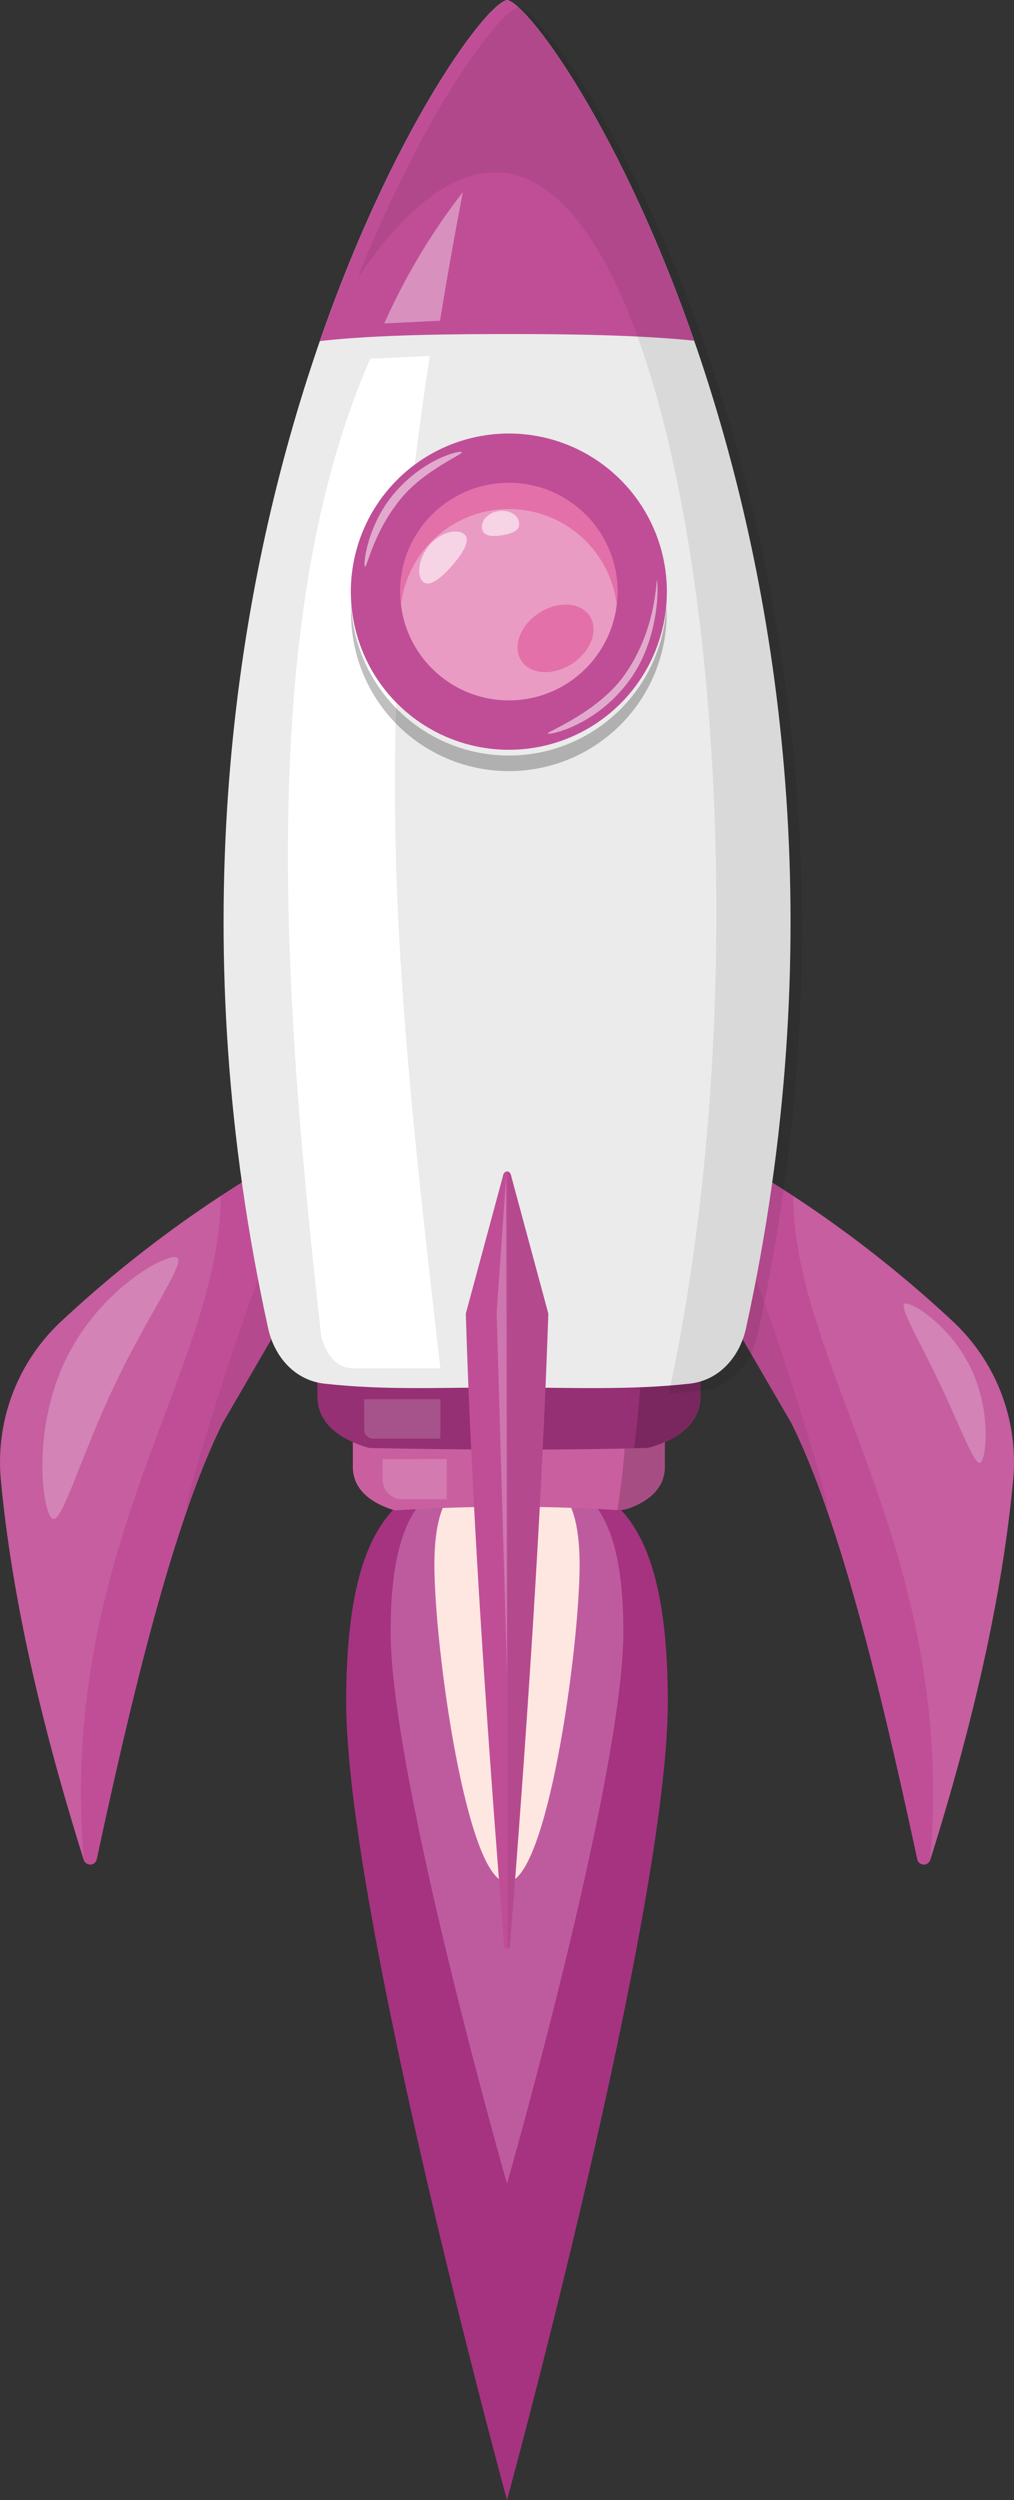 <svg xmlns="http://www.w3.org/2000/svg" width="285.752" height="704" viewBox="0 0 285.752 704">
  <rect x="0" y="0" width="285.752" height="704" fill="#333333" stroke="none"/>
  <g id="roke" transform="translate(-902.831 -264.555)">
    <g id="Group_109" data-name="Group 109" transform="translate(1000.388 679.68)">
      <path id="Path_219" data-name="Path 219" d="M931.928,452.495c0,58.892,45.32,224.749,45.32,224.749s45.317-165.857,45.317-224.749-20.291-64.126-45.317-64.126S931.928,393.606,931.928,452.495Z" transform="translate(-931.928 -388.369)" fill="#a53380"/>
      <path id="Path_220" data-name="Path 220" d="M935.664,432.723c0,40.737,32.794,155.46,32.794,155.46s32.79-114.723,32.79-155.46-14.682-44.354-32.79-44.354S935.664,391.99,935.664,432.723Z" transform="translate(-923.138 -388.369)" fill="#be5b9f"/>
      <path id="Path_221" data-name="Path 221" d="M939.341,413.867c0,23.419,9.163,89.373,20.466,89.373s20.462-65.953,20.462-89.373-9.163-25.5-20.462-25.5S939.341,390.451,939.341,413.867Z" transform="translate(-914.486 -388.369)" fill="#fee6e1"/>
    </g>
    <g id="Group_111" data-name="Group 111" transform="translate(902.831 264.555)">
      <path id="Path_222" data-name="Path 222" d="M983.668,361.606a336.408,336.408,0,0,0-63.556,46.658,54.133,54.133,0,0,0-17.056,44.478c2.93,31.741,10.917,67.633,23.373,107.2a1.9,1.9,0,0,0,3.664-.161c10.8-50.235,22.1-95.877,35.46-122.783l23.342-40.17Z" transform="translate(-902.831 -36.212)" fill="#c04e97"/>
      <path id="Path_223" data-name="Path 223" d="M948.5,365c-11.614,21.059-37.773,109.761-27.761,82.731A193.779,193.779,0,0,1,928.689,429l23.342-40.17Z" transform="translate(-865.967 -28.215)" opacity="0.06"/>
      <path id="Path_224" data-name="Path 224" d="M965.02,365a335.385,335.385,0,0,0-44.908,35.262,54.133,54.133,0,0,0-17.056,44.478c2.93,31.741,10.917,67.633,23.373,107.2C919.146,464.107,965.02,413.272,965.02,365Z" transform="translate(-902.831 -28.215)" fill="#fff" opacity="0.09"/>
      <path id="Path_225" data-name="Path 225" d="M944.263,370.241c2.709,1.291-7.809,15.54-17.475,35.868s-14.823,39.043-17.529,37.756-6.119-24.207,3.551-44.539S941.557,368.954,944.263,370.241Z" transform="translate(-894.449 -16.154)" fill="#fff" opacity="0.23"/>
      <path id="Path_226" data-name="Path 226" d="M967.616,361.606a336.414,336.414,0,0,1,63.556,46.658,54.134,54.134,0,0,1,17.056,44.478c-2.93,31.741-10.917,67.633-23.373,107.2a1.9,1.9,0,0,1-3.665-.161c-10.793-50.235-22.1-95.877-35.459-122.783l-23.342-40.17Z" transform="translate(-762.701 -36.212)" fill="#c04e97"/>
      <path id="Path_227" data-name="Path 227" d="M965.923,365c11.614,21.059,37.773,109.761,27.761,82.731A193.961,193.961,0,0,0,985.731,429l-23.342-40.17Z" transform="translate(-762.701 -28.215)" opacity="0.06"/>
      <path id="Path_228" data-name="Path 228" d="M969.51,365a335.37,335.37,0,0,1,44.907,35.262,54.134,54.134,0,0,1,17.056,44.478c-2.927,31.741-10.917,67.633-23.369,107.2C1015.386,464.107,969.51,413.272,969.51,365Z" transform="translate(-745.947 -28.215)" fill="#fff" opacity="0.09"/>
      <path id="Path_229" data-name="Path 229" d="M979.073,374.095c-1.646.781,4,10.112,9.881,22.481s9.766,23.084,11.413,22.3,3.286-14.159-2.6-26.524S980.723,373.31,979.073,374.095Z" transform="translate(-724.128 -6.975)" fill="#fff" opacity="0.23"/>
      <path id="Path_230" data-name="Path 230" d="M1006.857,428.571a498.263,498.263,0,0,0-61.719.064,4.181,4.181,0,0,1-1.552-.191c-5.958-1.955-11.1-5.583-11.1-12.09V387.9a12.133,12.133,0,0,1,11.856-12.328h64.217a12.132,12.132,0,0,1,11.855,12.328v28.455c0,6.109-4.533,9.686-10.011,11.715A8.617,8.617,0,0,1,1006.857,428.571Z" transform="translate(-833.052 -3.358)" fill="#ca5fa0"/>
      <path id="Path_231" data-name="Path 231" d="M958.635,375.821l-2.38-.251a199.676,199.676,0,0,1-1.536,53,8.644,8.644,0,0,0,3.38-.506c5.479-2.029,10.012-5.606,10.012-11.715V387.9C968.11,381.116,965.156,375.821,958.635,375.821Z" transform="translate(-780.747 -3.358)" opacity="0.18"/>
      <path id="Path_232" data-name="Path 232" d="M1021.979,430.177c-24.821.634-50.577.526-77.346-.01a4.258,4.258,0,0,1-1.126-.178c-7.47-2.28-14-6.575-14-14.384V382.02a14.591,14.591,0,0,1,14.548-14.551h78.811a14.594,14.594,0,0,1,14.551,14.551v33.585c0,7.7-6.357,12-13.693,14.293A6.422,6.422,0,0,1,1021.979,430.177Z" transform="translate(-840.064 -22.418)" fill="#943073"/>
      <path id="Path_233" data-name="Path 233" d="M960.384,367.468l-2.139-.013c1.539,22.276.171,43.2-2.1,62.761.979-.017,1.971-.027,2.947-.047a6.409,6.409,0,0,0,1.747-.268c7.353-2.246,13.737-6.5,13.783-14.206l.215-33.585A14.6,14.6,0,0,0,960.384,367.468Z" transform="translate(-777.38 -22.451)" opacity="0.18"/>
      <path id="Path_234" data-name="Path 234" d="M1068.843,638.571c-1.78,8.117-7.574,14.689-15.842,15.607-17.354,1.951-35.322,1.023-52.284,1.09-16.962-.067-33.34.862-50.694-1.09-8.268-.919-14.065-7.49-15.845-15.607-47.563-216.484,54.416-371.438,67.334-374.016C1014.43,267.133,1116.409,422.087,1068.843,638.571Z" transform="translate(-858.617 -264.555)" fill="#ebebeb"/>
      <path id="Path_235" data-name="Path 235" d="M941.983,402.98,952.4,364.416c.265-1.971,2.149-1.971,2.417,0l10.417,38.564c-1.807,53.487-5.727,113.865-10.816,178.061a.813.813,0,0,1-1.626,0C947.6,516.11,943.576,455.3,941.983,402.98Z" transform="translate(-810.713 -33.081)" fill="#c04e97"/>
      <path id="Path_236" data-name="Path 236" d="M929.716,360.6c16.241-1.871,38.785-1.978,54.473-1.978,14.669,0,35.439.235,51,1.874-20.69-59.549-46.624-94.72-52.72-95.937C976.367,265.772,950.41,300.983,929.716,360.6Z" transform="translate(-839.575 -264.555)" fill="#c04e97"/>
      <path id="Path_237" data-name="Path 237" d="M967,294.453l-16.768.771c-32.941,75.207-24.18,182.919-13.793,275.48,1.385,4.7,4.1,8.815,9,8.815H970C957.008,467.7,950.527,401.619,967,294.453Z" transform="translate(-845.891 -194.211)" fill="#fff"/>
      <path id="Path_238" data-name="Path 238" d="M950.845,316.889c1.9-11.778,3.943-23.282,6.421-36.2A180.076,180.076,0,0,0,935.13,317.67Z" transform="translate(-826.836 -226.588)" fill="#fff" opacity="0.38"/>
      <g id="Group_110" data-name="Group 110" transform="translate(89.264 112.469)">
        <path id="Path_239" data-name="Path 239" d="M976.807,357.68A44.473,44.473,0,0,1,932.39,315.4c-.034.728-.054,1.455-.054,2.193a44.473,44.473,0,0,0,88.947,0c0-.738-.02-1.465-.057-2.193A44.47,44.47,0,0,1,976.807,357.68Z" transform="translate(-922.674 -257.393)" opacity="0.25"/>
        <circle id="Ellipse_23" data-name="Ellipse 23" cx="44.531" cy="44.531" r="44.531" transform="translate(0 86.313) rotate(-75.728)" fill="#c04e97"/>
        <circle id="Ellipse_24" data-name="Ellipse 24" cx="36.652" cy="36.652" r="36.652" transform="translate(10.073 81.433) rotate(-76.781)" fill="#c04e97"/>
        <circle id="Ellipse_25" data-name="Ellipse 25" cx="30.618" cy="30.618" r="30.618" transform="translate(23.516 23.516)" fill="#ea9bc3"/>
        <path id="Path_240" data-name="Path 240" d="M967.086,312.473a30.615,30.615,0,0,1,30.39,26.936,30.569,30.569,0,0,0-30.39-34.3,30.618,30.618,0,0,0-30.618,30.618,31,31,0,0,0,.228,3.678A30.62,30.62,0,0,1,967.086,312.473Z" transform="translate(-912.953 -281.596)" fill="#e470a9"/>
        <path id="Path_241" data-name="Path 241" d="M966.68,318.56c2.575,3.946.345,9.961-4.979,13.435s-11.728,3.091-14.3-.855-.345-9.961,4.979-13.435S964.105,314.614,966.68,318.56Z" transform="translate(-889.754 -257.558)" fill="#e470a9"/>
        <path id="Path_242" data-name="Path 242" d="M953.8,310.645c.406,2.223-1.593,3.128-4.469,3.651s-5.549.463-5.951-1.764,1.6-4.449,4.479-4.969S953.4,308.419,953.8,310.645Z" transform="translate(-896.804 -276.093)" fill="#fff" opacity="0.56"/>
        <path id="Path_243" data-name="Path 243" d="M950.755,309.955c1.844,1.6-.158,5.076-3.366,8.778s-6.417,6.223-8.261,4.624-1.328-6.719,1.881-10.421S948.911,308.356,950.755,309.955Z" transform="translate(-909.192 -272)" fill="#fff" opacity="0.56"/>
        <path id="Path_244" data-name="Path 244" d="M960.907,302.646c.054.654-10.625,5.113-17.045,12.858-8,9.65-9.7,19.788-10.27,19.329s.61-11.8,8.432-20.858C950.49,304.178,960.843,301.861,960.907,302.646Z" transform="translate(-920.01 -287.735)" fill="#fff" opacity="0.52"/>
        <path id="Path_245" data-name="Path 245" d="M948.877,356.359c.157-.61,14.33-6.136,21.616-16.435,9.073-12.825,8.848-26.826,9.14-26.618s1.163,15.728-7.6,27.906C962.56,354.377,948.686,357.1,948.877,356.359Z" transform="translate(-883.76 -262.328)" fill="#fff" opacity="0.52"/>
      </g>
      <path id="Path_246" data-name="Path 246" d="M978.3,265.158c-5.4,1.076-26.35,28.764-45.441,76.434,80.253-118.294,125.328,140.707,87.8,313.967,0,0,6.193-.446,9.126-.778,8.268-.919,14.062-7.49,15.842-15.607C1093.2,422.69,991.217,267.736,978.3,265.158Z" transform="translate(-832.182 -263.136)" fill="#040505" opacity="0.08"/>
      <path id="Path_247" data-name="Path 247" d="M946.578,364.4c-.124-.912-.6-1.385-1.093-1.452V581.81a.809.809,0,0,0,.694-.788c5.09-64.2,9.009-124.574,10.816-178.061Z" transform="translate(-802.473 -33.062)" fill="#040505" opacity="0.06"/>
      <path id="Rectangle_52" data-name="Rectangle 52" d="M0,0H21.484a0,0,0,0,1,0,0V11.1a0,0,0,0,1,0,0H2.571A2.571,2.571,0,0,1,0,8.53V0A0,0,0,0,1,0,0Z" transform="translate(102.624 394.019)" fill="#fff" opacity="0.17"/>
      <path id="Path_248" data-name="Path 248" d="M953.047,398.4l-12.5.047a5.55,5.55,0,0,1-5.552-5.552v-5.753l18.055-.05Z" transform="translate(-827.161 23.756)" fill="#fff" opacity="0.17"/>
      <path id="Path_249" data-name="Path 249" d="M947.242,363.411l-2.666,38.135,2.934,101.523Z" transform="translate(-804.614 -31.965)" fill="#fff" opacity="0.23"/>
    </g>
  </g>
</svg>
